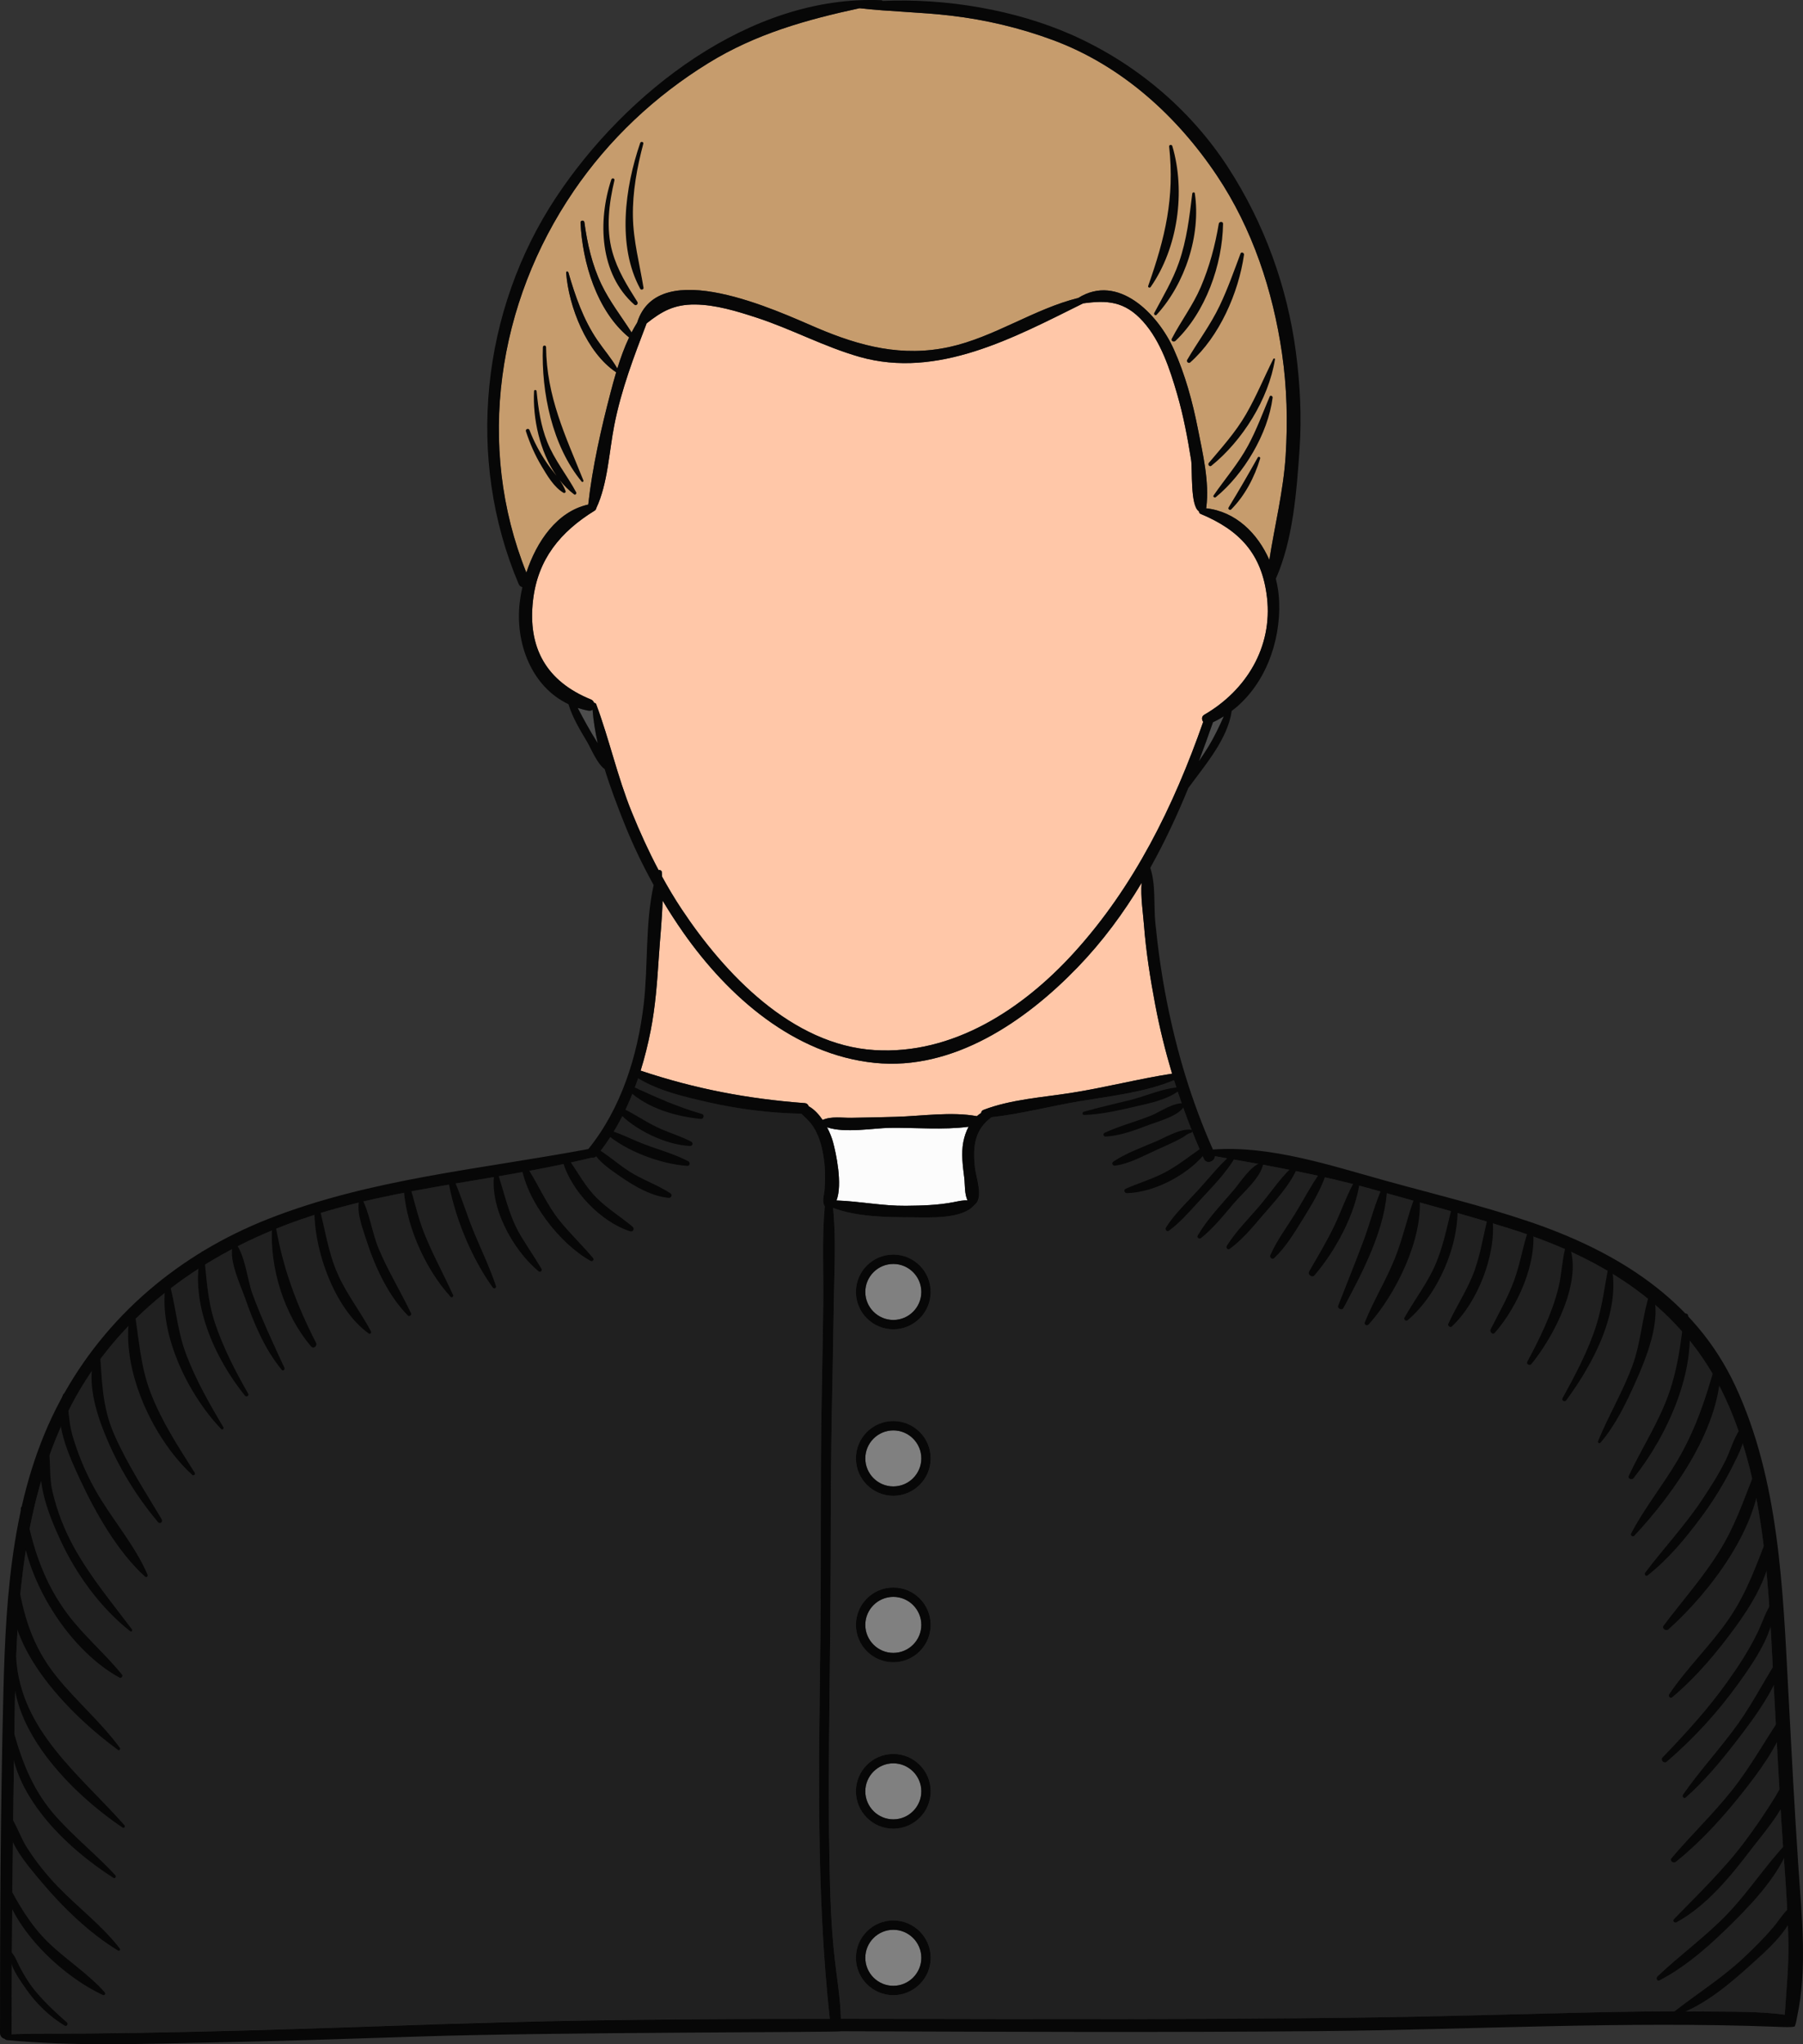 <svg xmlns="http://www.w3.org/2000/svg" width="952.63" height="1080" viewBox="0 0 952.63 1080"><rect x="0" y="0" width="952.63" height="1080" fill="#333333" stroke="none"/><g id="a"/><g id="b"><g id="c"><g id="d"><path d="M433.47 864.6c.44-39.15-.05-78.28.54-117.43.3-19.59.74-39.18.97-58.77.2-16.9-.75-34.28.79-51.15-1.66-2.6-.3-5.83-.09-9.01.33-5.06.37-10.13-.27-15.17-.85-6.62-2.58-13.83-6.72-19.24-1.55-2.03-3.5-3.7-5.29-5.48-16.23-.3-32.86-2.36-48.66-5.93-12.61-2.84-26.31-5.95-37.58-12.74-4.85 14.32-11.61 27.98-21 39.83-.14.57-.51 1.06-1.12 1.37-.74.72-1.64.9-2.48.71-54.47 13.42-111.62 15.81-164.22 36.55-48.07 18.95-89.55 51.12-112.68 98.2-24.79 50.44-27.11 106.77-27.95 161.98-.84 55.43-1.56 110.78-1.56 166.21.0.07-.01.12-.02.18 4.6-.17 9.2-.29 13.81-.29 73.31.03 146.5-2.81 219.76-5.27 66.25-2.22 132.45-2.63 198.71-2.6-7.3-67.16-5.72-134.49-4.96-201.98z" fill="#202020"/><path d="M427.31 584.5c2.84 1.52 5.3 4.2 7.35 7.21 4.61-2.08 10.16-1.05 15.26-1.14 7.82-.13 15.64-.29 23.46-.51 13.53-.39 29.28-2.83 42.76-.35.71-.62 1.46-1.2 2.27-1.69.03-.67.38-1.3 1.26-1.63 14.34-5.52 30.97-6.58 46.09-8.94 17.95-2.81 35.63-7.42 53.54-10.2-3.57-11.9-6.57-24.01-8.92-36.43-2.64-13.93-4.84-27.95-5.94-42.09-.53-6.84-1.82-14.87-1.25-22.28-9.55 15.94-20.64 30.98-33.88 44.69-27.44 28.4-65.57 54.64-107.12 50.41-42.62-4.35-77.39-34.97-101.18-68.89-3.84-5.48-7.47-11.11-10.91-16.85-.26 9.94-1.35 19.97-1.99 29.74-.85 13.04-1.8 26.19-4.32 39.03-1.39 7.07-3.14 14.15-5.3 21.1 28.69 9.58 56.35 14.89 86.74 17.16 1.1.08 1.77.8 2.09 1.69z" fill="#ffc7a8"/><path d="M471.99 931.62c-8.16.0-14.8 6.64-14.8 14.8s6.64 14.8 14.8 14.8 14.8-6.64 14.8-14.8-6.64-14.8-14.8-14.8z" fill="gray"/><path d="M471.99 1019.56c-8.16.0-14.8 6.64-14.8 14.8s6.64 14.8 14.8 14.8 14.8-6.64 14.8-14.8-6.64-14.8-14.8-14.8z" fill="gray"/><path d="M511.76 595.3c-13.45 1.78-28.54.37-41.72.58-8.42.13-23.75 2.93-33.05-.31 1.42 2.72 2.49 5.45 3.11 7.69 1.6 5.77 5.2 22.48 1.87 30.98 12.22.43 24.34 2.94 36.67 2.81 8.38-.08 16.87-.3 25.13-1.9 3.02-.59 5.12-1.12 7.48-.92-1.71-3.27-1.35-8.5-1.74-11.72-.76-6.22-1.73-12.95-.53-19.18.57-2.92 1.5-5.63 2.78-8.03z" fill="#fcfcfc"/><path d="M349.66 460.68c.08.82.11 1.65.17 2.48 3.2 5.84 6.61 11.56 10.29 17.11 22.72 34.22 58.27 71.84 102 74.52 41.38 2.54 78.15-21.65 105.08-51.18 32.02-35.1 52.92-77.7 68.52-122.23-.85-1.19-.96-2.89.57-3.77 22.13-12.83 36.15-35.67 33.15-61.88-2.63-23.05-14.37-35.59-35.12-44.26-.59-.25-.84-.78-.83-1.34-4.71-2.79-3.38-22.34-4.16-27.19-1.86-11.64-4.06-23.28-7.34-34.61-3.83-13.21-8.62-27.94-17.97-38.41-9.77-10.96-19.19-11.36-31.74-9.66-36.42 18.07-76.82 40.03-118.12 28.27-18.79-5.35-36.01-14.74-54.54-20.77-10.27-3.34-21.47-6.79-32.38-6.89-11.12-.1-17.62 3.64-25.59 9.96-6.74 17.64-13.36 34.92-17.08 53.76-2.75 13.94-3.44 31.03-9.53 43.89.0.02-.02.02-.03.04-.06.48-.29.93-.78 1.23-18.05 11.15-30.08 25.54-32.6 47.39-2.9 25.15 7.09 42.85 30.6 52.4.87.35 1.4 1.05 1.67 1.83.44-.05.9.14 1.1.67 6.99 18.76 11.23 38.38 18.79 57 4.23 10.42 8.91 20.71 14.18 30.66.69-.23 1.6.14 1.68.96z" fill="#ffc7a8"/><path d="M633.38 402.28c1.73-2.56 3.45-5.12 5.06-7.75 3.19-5.22 5.7-10.6 8.19-16.08-1.84 1.14-3.73 2.21-5.74 3.13-2.41 6.94-4.91 13.84-7.51 20.7z" fill="#4d4d4d"/><path d="M310.93 375.47c-1.98-.35-3.86-.87-5.68-1.46 3.18 6.13 6.49 12.16 10.21 18.05.11.18.24.36.37.55-1.31-5.87-2.27-11.77-2.73-17.66-.53.45-1.26.68-2.16.52z" fill="#4d4d4d"/><path d="M310.78 266.58c2.17-19.66 6.82-40.19 11.83-59.3.92-3.5 1.88-7.05 2.93-10.59-15.6-10.37-25.12-34.75-26.43-52.67-.05-.72 1.01-.7 1.18-.09 3.59 12.48 7.91 24.92 15.26 35.73 3.45 5.07 7.54 9.74 10.6 15.04 1.73-5.59 3.72-11.14 6.22-16.4-17.07-13.9-24.71-39.76-25.66-60.68-.06-1.33 1.87-1.47 2.04-.16 1.5 11.2 4.08 22.52 8.99 32.76 4.43 9.25 10.55 16.95 15.94 25.43.92-1.77 1.89-3.52 2.95-5.2 11.26-36 74.45-5.95 94.96 2.78 22.84 9.73 45.12 15.54 69.99 10.1 23.72-5.19 44.75-20.11 68.11-25.91 20.96-13.1 42 8.31 50.44 27.04 6.02 13.34 9.9 27.6 12.73 41.94 2.61 13.24 6.19 28.12 4.49 41.62-.02.17-.08.35-.14.52 15.74 1.74 27.25 13.26 33.44 27.29 2.84-18.34 7.44-36.35 8.62-55.09 1.13-18.02.69-36.13-1.92-54.02-4.84-33.19-15.62-65.86-34.36-93.9-21.14-31.63-50.43-58.16-86.46-71.57-17.51-6.51-35.7-10.82-54.26-13-15.97-1.88-32.2-2.08-48.15-3.91-28.06 6.08-54.7 13.47-79.82 28.96-28.28 17.43-52.56 40.28-71.31 67.76-40.2 58.9-51.8 134.58-24.92 201.49 5.34-16.29 16.15-32.34 32.68-35.97z" fill="#c69c6d"/><path d="M471.99 667.78c-8.16.0-14.8 6.64-14.8 14.8s6.64 14.79 14.8 14.79 14.8-6.64 14.8-14.79-6.64-14.8-14.8-14.8z" fill="gray"/><path d="M471.99 755.72c-8.16.0-14.8 6.64-14.8 14.8s6.64 14.8 14.8 14.8 14.8-6.64 14.8-14.8-6.64-14.8-14.8-14.8z" fill="gray"/><path d="M942.69 983.62c-2.2-29.66-3.67-59.36-5.29-89.06-2.81-51.42-3.82-108.48-25.88-156.06-22.23-47.95-64.18-73.73-113.18-89.19-24.04-7.58-48.45-14.01-72.71-20.85-27.84-7.85-55.35-12.64-83.66-17.6-.22 2.85-4.47 4.53-5.89 1.36-6.14-13.66-11.36-27.45-15.74-41.52-15.38 6.42-33.16 8.33-49.49 11.06-15.5 2.6-31.32 6.76-46.95 8.52-8.8 6.5-10.07 15.11-8.72 26.86.58 5.02 4.56 15.69-.09 19.29-.04.03-.1.05-.15.08.0.01-.01.03-.02.05-6.37 7.71-23.57 6.63-32.95 6.59-13.45-.06-28.92-.15-41.79-4.95 1.68 16.35.64 33.28.4 49.64-.28 19.62-.68 39.24-1.06 58.86-.76 39.24-.44 78.48-.86 117.72-.42 39.23-1.13 78.48-.4 117.72.33 17.54.82 35.01 2.76 52.46 1.17 10.5 3.06 21.32 3.29 32 9.3.0 18.6.02 27.9.04 81.42.17 162.84.39 244.25-.64 40.43-.51 80.83-1.75 121.25-2.69 20.78-.48 41.56-.83 62.35-.56 14.24.18 28.8-.21 42.96 1.69.84-13.01 2.2-25.92 1.9-39.05-.32-13.94-1.19-27.85-2.23-41.75zm-470.69 70.48c-10.89.0-19.74-8.86-19.74-19.74s8.86-19.74 19.74-19.74 19.74 8.86 19.74 19.74-8.85 19.74-19.74 19.74zm0-87.95c-10.89.0-19.74-8.86-19.74-19.74s8.86-19.74 19.74-19.74 19.74 8.85 19.74 19.74-8.85 19.74-19.74 19.74zm0-87.95c-10.89.0-19.74-8.85-19.74-19.74s8.86-19.74 19.74-19.74 19.74 8.86 19.74 19.74-8.85 19.74-19.74 19.74zm0-87.94c-10.89.0-19.74-8.86-19.74-19.74s8.86-19.74 19.74-19.74 19.74 8.86 19.74 19.74-8.85 19.74-19.74 19.74zm0-87.95c-10.89.0-19.74-8.85-19.74-19.74s8.86-19.74 19.74-19.74 19.74 8.85 19.74 19.74-8.85 19.74-19.74 19.74z" fill="#202020"/><path d="M471.99 843.67c-8.16.0-14.8 6.64-14.8 14.8s6.64 14.8 14.8 14.8 14.8-6.64 14.8-14.8-6.64-14.8-14.8-14.8z" fill="gray"/><path d="M949.53 1065.49c5.41-25.04 2.44-52.92.75-77.94-2.12-31.32-3.75-62.64-5.41-93.99-2.86-53.91-4.81-111.65-28.03-161.4-21.44-45.93-62.94-71.24-109.42-86.93-24.67-8.33-50.13-14.45-75.21-21.39-28.89-7.99-60.97-18.76-91.36-16.52-11.14-25.2-18.9-50.82-24.28-77.87-2.75-13.82-4.73-27.8-6.13-41.81-.93-9.3.31-20.19-2.67-29.15 7.6-13.6 14.21-27.78 20.16-42.3.04-.05.09-.07.13-.12 8.52-11.7 20.6-25.53 22.73-40.45 17.35-13.14 25.85-36.06 25.07-57.66-.15-4.03-.75-8.15-1.76-12.2 9.12-20.64 10.99-46.19 12.53-68.38 1.19-17.16.3-34.34-1.94-51.38-4.57-34.68-16.78-68.14-35.78-97.48-20.02-30.93-49.28-55.41-82.88-70.23C536.53 5.26 499.81-1.04 466.36.5c-.16-.21-.37-.37-.66-.39-69.62-2.91-135.33 49.01-171.81 104.03-39.62 59.76-48.01 138.07-19.86 204.39.43 1 1.16 1.51 1.97 1.66-.64 2.81-1.11 5.57-1.42 8.21-2.48 21.47 6.35 44.47 25.77 53.64 2.12 7.1 6.16 13.67 9.89 19.97 2.08 3.52 5.29 11.56 9.24 14.32 3.01 9.82 6.7 19.45 10.37 28.67 4.46 11.19 9.67 22.08 15.52 32.61-4.55 20.22-2.87 42.8-5.28 63.16-3.2 27.01-11.89 54.92-29.25 76.3-56.65 10.66-115.2 15.68-169.19 36.96-46.8 18.44-85.69 51.09-109.59 95.51C6.56 786.92 3.1 841.26 1.79 893.96.3 954.01.0 1014.03.0 1074.08c0 1.76 1.21 2.83 2.56 3.14.23.32.59.57 1.12.62 34.95 3.35 70.6 2 105.65 1.33 37.25-.71 74.49-1.99 111.72-3.21 72.73-2.39 223.12-2.14 223.16-2.79 2.79.0 5.58.01 8.37.02 81.52.29 163.04.64 244.55-.09 80.5-.73 161.16-5.39 241.64-2.29 1.32.05 9.33.52 9.56-.35.0.0.64-1.34 1.19-4.95zM638.44 394.53c-1.61 2.63-3.33 5.2-5.06 7.75 2.6-6.86 5.1-13.76 7.51-20.7 2.01-.92 3.9-1.99 5.74-3.13-2.49 5.48-5 10.85-8.19 16.08zM303.02 101.06c18.75-27.48 43.03-50.33 71.31-67.76 25.12-15.48 51.76-22.88 79.82-28.96 15.95 1.83 32.19 2.04 48.15 3.91 18.56 2.18 36.75 6.49 54.26 13 36.03 13.41 65.32 39.95 86.46 71.57 18.74 28.04 29.52 60.71 34.36 93.9 2.61 17.89 3.05 36 1.92 54.02-1.19 18.74-5.78 36.75-8.62 55.09-6.19-14.03-17.7-25.55-33.44-27.29.06-.17.12-.35.14-.52 1.7-13.51-1.88-28.39-4.49-41.62-2.83-14.33-6.72-28.6-12.73-41.94-8.45-18.73-29.48-40.14-50.44-27.04-23.36 5.79-44.39 20.71-68.11 25.91-24.87 5.44-47.15-.37-69.99-10.1-20.51-8.74-83.7-38.79-94.96-2.78-1.06 1.68-2.03 3.43-2.95 5.2-5.39-8.48-11.51-16.18-15.94-25.43-4.91-10.24-7.5-21.56-8.99-32.76-.17-1.3-2.1-1.16-2.04.16.94 20.92 8.59 46.77 25.66 60.68-2.5 5.25-4.49 10.8-6.22 16.4-3.06-5.3-7.15-9.97-10.6-15.04-7.35-10.81-11.66-23.25-15.26-35.73-.18-.61-1.24-.63-1.18.09 1.3 17.93 10.82 42.3 26.43 52.67-1.05 3.54-2.02 7.09-2.93 10.59-5.01 19.1-9.66 39.64-11.83 59.3-16.53 3.63-27.34 19.68-32.68 35.97-26.88-66.91-15.28-142.59 24.92-201.49zm12.43 291c-3.72-5.89-7.02-11.92-10.21-18.05 1.82.59 3.7 1.1 5.68 1.46.91.16 1.63-.07 2.16-.52.45 5.89 1.42 11.79 2.73 17.66-.13-.19-.26-.37-.37-.55zm18.34 37c-7.56-18.62-11.8-38.24-18.79-57-.2-.53-.66-.72-1.1-.67-.27-.78-.79-1.47-1.67-1.83-23.51-9.55-33.51-27.26-30.6-52.4 2.52-21.85 14.55-36.24 32.6-47.39.49-.3.72-.75.78-1.23.0-.01.02-.02.03-.04 6.09-12.86 6.78-29.96 9.53-43.89 3.71-18.85 10.33-36.12 17.08-53.76 7.97-6.32 14.47-10.06 25.59-9.96 10.92.1 22.11 3.55 32.38 6.89 18.54 6.03 35.76 15.42 54.54 20.77 41.29 11.75 81.69-10.21 118.12-28.27 12.54-1.7 21.96-1.3 31.74 9.66 9.34 10.47 14.14 25.21 17.97 38.41 3.28 11.33 5.47 22.97 7.34 34.61.78 4.85-.56 24.4 4.16 27.19.0.56.24 1.09.83 1.34 20.75 8.67 32.49 21.21 35.12 44.26 2.99 26.21-11.03 49.05-33.15 61.88-1.52.88-1.42 2.58-.57 3.77-15.6 44.53-36.5 87.13-68.52 122.23-26.93 29.52-63.7 53.72-105.08 51.18-43.72-2.68-79.28-40.3-102-74.52-3.68-5.55-7.09-11.27-10.29-17.11-.06-.83-.09-1.66-.17-2.48-.08-.82-1-1.19-1.68-.96-5.27-9.96-9.95-20.24-14.18-30.66zm9.98 115.51c2.52-12.84 3.47-25.99 4.32-39.03.64-9.77 1.73-19.8 1.99-29.74 3.45 5.74 7.07 11.37 10.91 16.85 23.79 33.91 58.56 64.54 101.18 68.89 41.55 4.24 79.68-22 107.12-50.41 13.24-13.71 24.32-28.75 33.88-44.69-.57 7.41.72 15.44 1.25 22.28 1.1 14.14 3.3 28.16 5.94 42.09 2.35 12.42 5.35 24.52 8.92 36.43-17.9 2.78-35.59 7.4-53.54 10.2-15.12 2.36-31.75 3.42-46.09 8.94-.87.34-1.23.97-1.26 1.63-.82.49-1.56 1.07-2.27 1.69-13.48-2.48-29.23-.04-42.76.35-7.82.23-15.64.38-23.46.51-5.1.09-10.65-.94-15.26 1.14-2.05-3-4.51-5.68-7.35-7.21-.31-.89-.99-1.61-2.09-1.69-30.39-2.27-58.05-7.58-86.74-17.16 2.16-6.95 3.91-14.02 5.3-21.1zm165.73 77.94c.4 3.22.04 8.45 1.74 11.72-2.36-.2-4.47.34-7.48.92-8.26 1.6-16.75 1.81-25.13 1.9-12.33.13-24.45-2.39-36.67-2.81 3.33-8.5-.27-25.21-1.87-30.98-.62-2.24-1.68-4.97-3.11-7.69 9.29 3.25 24.63.44 33.05.31 13.18-.2 28.27 1.2 41.72-.58-1.28 2.4-2.21 5.1-2.78 8.03-1.2 6.23-.23 12.96.53 19.18zm-269.8 446.68c-73.25 2.46-146.45 5.29-219.76 5.27-4.61.0-9.21.12-13.81.29.0-.06.02-.12.02-.18.0-55.43.72-110.78 1.56-166.21.84-55.21 3.16-111.53 27.95-161.98 23.13-47.08 64.61-79.25 112.68-98.2 52.6-20.74 109.75-23.13 164.22-36.55.83.19 1.73.01 2.48-.71.61-.31.98-.81 1.12-1.37 9.39-11.85 16.16-25.51 21-39.83 11.27 6.79 24.97 9.89 37.58 12.74 15.8 3.57 32.43 5.63 48.66 5.93 1.8 1.78 3.74 3.46 5.29 5.48 4.14 5.41 5.87 12.62 6.72 19.24.64 5.04.61 10.11.27 15.17-.21 3.18-1.58 6.4.09 9.01-1.54 16.87-.59 34.25-.79 51.15-.23 19.59-.68 39.18-.97 58.77-.59 39.14-.1 78.28-.54 117.43-.76 67.49-2.35 134.83 4.96 201.98-66.26-.03-132.46.37-198.71 2.6zm703.3-4.76c-14.16-1.9-28.72-1.51-42.96-1.69-20.78-.26-41.57.08-62.35.56-40.42.94-80.82 2.18-121.25 2.69-81.41 1.03-162.83.81-244.25.64-9.3-.02-18.6-.03-27.9-.04-.23-10.69-2.12-21.51-3.29-32-1.95-17.45-2.44-34.92-2.76-52.46-.73-39.24-.01-78.49.4-117.72.42-39.25.1-78.48.86-117.72.38-19.62.78-39.24 1.06-58.86.23-16.35 1.28-33.29-.4-49.64 12.86 4.8 28.34 4.89 41.79 4.95 9.38.04 26.57 1.12 32.95-6.59.01-.01.01-.03.02-.05.05-.03.1-.04.15-.08 4.65-3.6.67-14.27.09-19.29-1.35-11.74-.07-20.35 8.72-26.86 15.63-1.75 31.45-5.92 46.95-8.52 16.33-2.73 34.1-4.64 49.49-11.06 4.38 14.07 9.6 27.86 15.74 41.52 1.42 3.17 5.67 1.49 5.89-1.36 28.31 4.96 55.82 9.75 83.66 17.6 24.25 6.84 48.67 13.27 72.71 20.85 49.01 15.46 90.95 41.24 113.18 89.19 22.06 47.58 23.07 104.64 25.88 156.06 1.63 29.7 3.09 59.39 5.29 89.06 1.03 13.9 1.91 27.81 2.23 41.75.3 13.13-1.07 26.04-1.9 39.05z" fill="#070707"/><path d="M471.99 662.83c-10.89.0-19.74 8.85-19.74 19.74s8.86 19.74 19.74 19.74 19.74-8.85 19.74-19.74-8.85-19.74-19.74-19.74zm0 34.54c-8.16.0-14.8-6.64-14.8-14.79s6.64-14.8 14.8-14.8 14.8 6.64 14.8 14.8-6.64 14.79-14.8 14.79z" fill="#070707"/><path d="M471.99 750.78c-10.89.0-19.74 8.86-19.74 19.74s8.86 19.74 19.74 19.74 19.74-8.86 19.74-19.74-8.85-19.74-19.74-19.74zm0 34.54c-8.16.0-14.8-6.64-14.8-14.8s6.64-14.8 14.8-14.8 14.8 6.64 14.8 14.8-6.64 14.8-14.8 14.8z" fill="#070707"/><path d="M471.99 838.73c-10.89.0-19.74 8.86-19.74 19.74s8.86 19.74 19.74 19.74 19.74-8.85 19.74-19.74-8.85-19.74-19.74-19.74zm0 34.54c-8.16.0-14.8-6.64-14.8-14.8s6.64-14.8 14.8-14.8 14.8 6.64 14.8 14.8-6.64 14.8-14.8 14.8z" fill="#070707"/><path d="M471.99 926.67c-10.89.0-19.74 8.85-19.74 19.74s8.86 19.74 19.74 19.74 19.74-8.86 19.74-19.74-8.85-19.74-19.74-19.74zm0 34.54c-8.16.0-14.8-6.64-14.8-14.8s6.64-14.8 14.8-14.8 14.8 6.64 14.8 14.8-6.64 14.8-14.8 14.8z" fill="#070707"/><path d="M471.99 1014.62c-10.89.0-19.74 8.86-19.74 19.74s8.86 19.74 19.74 19.74 19.74-8.86 19.74-19.74-8.85-19.74-19.74-19.74zm0 34.54c-8.16.0-14.8-6.64-14.8-14.8s6.64-14.8 14.8-14.8 14.8 6.64 14.8 14.8-6.64 14.8-14.8 14.8z" fill="#070707"/><path d="M334.4 114.21c-.2-12.88 2.19-25.84 5.49-38.23.29-1.07-1.3-1.42-1.65-.4-8.06 23.46-12.33 54.35.03 77.01.44.81 1.9.38 1.74-.56-2.08-12.78-5.41-24.75-5.61-37.82z" fill="#070707"/><path d="M336.76 159.48c-5.44-8.66-10.51-16.62-13.27-26.59-3.39-12.27-1.74-25.49 1.15-37.63.26-1.08-1.31-1.42-1.65-.4-7.22 21.75-6.27 49.9 12.17 66.1.97.86 2.25-.46 1.61-1.48z" fill="#070707"/><path d="M619.39 77.15c-.27-.9-1.77-.73-1.66.26 2.93 27.26-2.08 48.07-11.08 73.67-.28.8.86 1.2 1.3.57 14.38-20.6 18.58-50.52 11.45-74.5z" fill="#070707"/><path d="M631.28 102.14c-.12-.81-1.25-.58-1.33.13-1.54 12.56-2.89 24.42-7.07 36.44-3.26 9.38-8.38 17.92-13.02 26.64-.41.77.62 1.64 1.25.96 15-16.33 23.49-42.06 20.18-64.17z" fill="#070707"/><path d="M643.95 118.19c-1.94 11.58-4.91 22.69-9.53 33.5-4.13 9.66-10.5 17.98-15.29 27.24-.64 1.25 1.07 1.99 1.93 1.18 15.9-15.09 24.85-40.3 25.15-61.89.02-1.33-2.06-1.26-2.26-.03z" fill="#070707"/><path d="M655.44 133.97c-3.48 9.3-6.76 18.62-11.04 27.59-4.85 10.16-11.53 18.96-17.18 28.62-.53.91.8 2.04 1.6 1.34 15.41-13.59 25.59-36.83 28.46-56.92.15-1.05-1.44-1.72-1.85-.63z" fill="#070707"/><path d="M672.75 189.67c-4.88 9.73-8.93 19.7-14.39 29.15-5.45 9.44-12.69 17.47-19.68 25.76-.73.86.41 2.27 1.34 1.52 16.42-13.22 30.27-35.26 33.62-56.23.09-.56-.68-.64-.9-.21z" fill="#070707"/><path d="M670.84 209.5c-3.7 8.77-6.89 17.52-11.43 25.93-5.11 9.46-12.12 17.51-18.2 26.31-.51.74.56 1.43 1.17.93 14.87-12.21 27.56-33.52 30.02-52.55.11-.87-1.17-1.56-1.57-.61z" fill="#070707"/><path d="M664.56 241.67c-5.01 8.93-10.08 17.72-15.43 26.45-.52.86.71 1.7 1.39 1.02 7.3-7.37 12.34-17.05 15.3-26.91.22-.75-.87-1.25-1.26-.56z" fill="#070707"/><path d="M308.25 253.84c-9.56-23.71-19.47-44.25-19.73-70.46-.01-1.1-1.66-1.05-1.7.04-.84 23.83 4.92 52.18 20.5 71.02.42.51 1.16-.04.93-.61z" fill="#070707"/><path d="M304.43 260.1c-4.94-9.2-11.38-16.84-15.32-26.7-3.4-8.51-4.7-17.63-5.59-26.69-.08-.84-1.3-.94-1.35-.04-.75 14.3 2.97 31.93 11.82 44.64-1.71-2.24-3.52-4.42-5.03-6.65-3.69-5.43-6.87-11.27-9.18-17.42-.45-1.21-2.3-.58-1.9.65 2.12 6.48 4.76 12.53 8.26 18.39 2.98 4.98 6.49 11.07 11.57 14.08.54.32 1.37-.21 1.14-.86-.74-2.05-1.85-3.97-3.12-5.82 2.24 2.84 4.77 5.39 7.6 7.52.69.52 1.45-.47 1.1-1.11z" fill="#070707"/><path d="M370.86 588.54c-12.97-3.7-24.42-8.9-36.59-14.48-1.43-.65-3.33 1.05-1.93 2.33 9.99 9.21 24.73 13.47 37.96 14.77 1.5.15 2.05-2.2.57-2.62z" fill="#070707"/><path d="M365.23 603.18c-5-2.61-10.53-4.36-15.73-6.57-7.46-3.16-13.93-8.02-21.23-11.39-1.36-.63-2.44 1.33-1.54 2.34 8.33 9.3 25.32 17.44 37.88 17.88 1.33.05 1.83-1.62.62-2.25z" fill="#070707"/><path d="M363.63 613.52c-7.29-3.85-15.43-6.01-23.12-8.95-6.61-2.53-12.94-5.85-19.74-7.82-1.11-.32-1.63 1.28-.88 1.93 10.88 9.51 28.95 16.25 43.14 17.29 1.52.11 1.82-1.81.59-2.46z" fill="#070707"/><path d="M354.29 630.53c-5.94-3.97-12.8-6.46-19.04-9.96-7.61-4.27-13.89-10.56-21.46-14.72-.87-.48-1.6.54-1.21 1.32 3.19 6.41 9.76 10.66 15.48 14.62 7.22 5 16.43 10.34 25.34 11.07 1.23.1 1.99-1.6.89-2.33z" fill="#070707"/><path d="M334.24 648.12c-6.1-5.1-12.82-9.23-18.57-14.82-6.39-6.21-10.28-13.85-15.35-21.01-1.02-1.45-3.49-.64-2.97 1.23 4.29 15.57 20.23 32.18 35.64 37.01 1.53.48 2.42-1.44 1.25-2.41z" fill="#070707"/><path d="M313.4 664.75c-5.61-6.73-11.98-12.75-17.52-19.57-7.62-9.38-11.82-20.46-18.61-30.25-.56-.8-2.02-.4-1.87.65 2.68 18.74 20.4 41.64 36.72 50.62.84.46 1.93-.68 1.28-1.46z" fill="#070707"/><path d="M286.1 670.37c-3.51-5.9-7.37-11.55-10.92-17.43-6.5-10.77-8.62-22.79-12.67-34.49-.17-.48-1.01-.42-1.11.08-3.55 18.29 9.48 41.81 23.19 53.14.89.74 2.08-.33 1.5-1.31z" fill="#070707"/><path d="M262.05 679.49c-3.12-9.37-7.39-18.32-11.21-27.42-4.24-10.1-7.28-20.69-11.78-30.65-.61-1.35-2.69-.72-2.46.74 3.11 19.69 12.16 42 23.78 58.11.6.83 2.01.26 1.67-.77z" fill="#070707"/><path d="M239.38 684.17c-4.99-10.9-10.73-21.35-15.21-32.49-3.5-8.72-5.29-17.92-8.21-26.81-.45-1.39-2.83-1.54-2.79.19.5 20.75 11 44.87 24.93 60.1.66.72 1.63-.2 1.27-.98z" fill="#070707"/><path d="M217.19 693.86c-5.49-11.45-12.09-22.24-17.06-33.97-3.71-8.74-4.81-19.53-9.45-27.64-.09-.15-.34-.12-.4.03-2.56 6.9 1.03 15.82 3.19 22.55 4.52 14.12 11.52 29.56 22.04 40.2.73.74 2.14-.22 1.69-1.17z" fill="#070707"/><path d="M196.02 703.43c-5.45-10.28-12.65-19.32-17.46-30.04-5.4-12.05-6.9-24.78-10.38-37.35-.27-.97-1.96-.88-2.01.17-1.13 22.31 10.07 55.06 28.73 68.37.72.51 1.47-.48 1.12-1.15z" fill="#070707"/><path d="M166.99 709.47c-10.45-20.45-17.44-39.22-21.36-61.88-.2-1.18-1.77-1.11-1.85.09-1.41 21.98 6.23 46.9 20.65 63.74 1.25 1.46 3.37-.38 2.56-1.95z" fill="#070707"/><path d="M150.28 722.67c-5.91-12.79-11.88-25.52-16.79-38.74-2.95-7.95-3.91-21.2-9.44-27.63-.14-.17-.4-.16-.5.05-3.63 7.82 3.28 21.82 5.96 29.49 4.67 13.39 10.3 26.92 19.4 37.93.7.84 1.75-.28 1.37-1.11z" fill="#070707"/><path d="M131.08 736.23c-6.87-12-13.19-24.27-17.56-37.42-4-12.04-4.45-24.25-5.77-36.72-.09-.85-1.33-1.12-1.56-.19-6.28 25.89 7.19 55.66 23.22 75.45.81 1 2.32.02 1.67-1.11z" fill="#070707"/><path d="M118.06 754.09c-7.51-12.57-14.67-25.17-19.84-38.9-4.75-12.64-5.34-25.99-9.17-38.75-.15-.49-.99-.7-1.12-.07-5.37 26.37 11.06 59.99 28.92 78.61.59.61 1.64-.15 1.2-.89z" fill="#070707"/><path d="M102.88 778.1c-8.72-13.83-17.46-27.05-23.36-42.41-5.56-14.49-6.09-29.08-8.71-44.11-.15-.85-1.42-.73-1.61.03-6.96 29.13 10.98 68.04 32.33 87.57.72.66 1.88-.23 1.35-1.07z" fill="#070707"/><path d="M85.44 802.71c-8.71-14.67-18.01-28.8-24.94-44.45-6.92-15.64-6.48-29.25-7.9-45.59-.02-.28-.36-.28-.48-.08-7.04 11.42-2.81 28.69 1.48 40.34 6.87 18.62 17.12 36.07 29.91 51.26 1.03 1.23 2.72-.15 1.93-1.48z" fill="#070707"/><path d="M77.95 831.94c-6.83-15.97-19.33-29.89-27.81-45.12-5.07-9.1-9.01-18.67-11.93-28.66-2.08-7.1-1.61-14.62-3.93-21.57-.14-.41-.71-.31-.86.03-5.82 13.59 3.11 32.64 8.87 45.04 8.14 17.49 19.9 38.29 34.35 51.3.74.67 1.66-.17 1.3-1.01z" fill="#070707"/><path d="M69.7 860.82c-10.51-13.97-21.54-27.17-30.15-42.48-5.41-9.61-9.46-19.98-11.92-30.72-1.8-7.85-.64-15.83-2.18-23.59-.06-.33-.56-.54-.76-.19-8.16 14.35.98 36.32 7.21 49.8 8.32 18.04 21.25 35.94 36.95 48.21.65.51 1.28-.47.86-1.03z" fill="#070707"/><path d="M64.46 884.77c-9-11.15-20.02-20.34-28.7-31.9-12.53-16.67-18.8-35.66-22.39-56.01-.23-1.28-2.32-1.4-2.37.0-1.32 32.46 23.59 73.94 52.14 89.46.91.49 1.98-.75 1.32-1.57z" fill="#070707"/><path d="M63.31 923.42c-9.88-13.48-22.88-24.52-33.37-37.55-13.27-16.48-17.92-33.28-21.01-53.7-.12-.82-1.34-.71-1.53.0-9.3 35.2 29.62 73.97 55 92.39.73.53 1.35-.53.91-1.14z" fill="#070707"/><path d="M65.76 964.33c-23.5-26.58-55.05-50.12-57.24-88.64-.02-.41-.62-.38-.69.0-6.18 35.69 30.05 71.83 56.97 89.88.78.52 1.52-.6.96-1.24z" fill="#070707"/><path d="M60.97 990.78c-9.96-10.79-21.48-19.97-31.29-30.93-11.7-13.08-17.57-27.64-22.27-44.21-.29-1.01-1.71-.69-1.74.29-.85 31.66 29.73 60.63 54.29 76.21.84.54 1.63-.68 1-1.35z" fill="#070707"/><path d="M63.29 1029.47c-9.32-12.07-22.19-21.78-32.78-32.76-6-6.22-11.38-12.98-16.07-20.23-3.8-5.87-5.71-12.81-9.9-18.34-.28-.37-.84-.14-.89.28-1.55 12.94 10.39 26.47 18.18 35.76 11.25 13.42 25.5 27.28 40.58 36.35.71.43 1.34-.46.87-1.07z" fill="#070707"/><path d="M55.34 1052.63c-8.79-9.97-20.65-17.36-30.17-26.71-9.52-9.37-15.59-20.22-21.8-31.87-.46-.87-2.03-.35-1.84.63 4.63 24.17 31.17 49.33 52.8 59.3.88.41 1.65-.62 1-1.35z" fill="#070707"/><path d="M35.35 1068.52c-5.71-4.97-11.12-10.05-16.04-15.81-3.56-4.17-6.44-8.8-8.96-13.64-1.44-2.77-2.25-5.48-4.42-7.73-.15-.15-.41-.02-.44.17-1.02 6.69 4.67 14.05 8.24 19.25 5.37 7.81 12.39 14.56 20.5 19.47 1.01.61 1.97-.95 1.12-1.69z" fill="#070707"/><path d="M622.56 574.48c-8.38.57-17.03 4.59-25.18 6.63-8.28 2.07-16.62 3.91-24.82 6.28-.93.27-.71 1.7.26 1.67 8.53-.28 16.75-2.07 25.04-3.99 7.94-1.84 18.68-3.81 25.19-8.96.62-.49.48-1.68-.48-1.61z" fill="#070707"/><path d="M625.85 583.02c-5.48-.96-12.75 4.41-17.75 6.41-8.03 3.21-16.57 5.41-24.41 9.03-1.05.49-.8 2.09.44 2.02 7.95-.43 15.76-3.45 23.14-6.25 5.38-2.04 16.6-4.87 18.87-10.72.09-.23-.06-.46-.3-.5z" fill="#070707"/><path d="M629.21 596.85c-5.63-.62-13.24 3.95-18.18 6.08-7.58 3.26-15.99 6.22-22.87 10.84-.98.66-.3 2.22.83 2.09 7.61-.91 15.25-5.31 22.15-8.37 3.98-1.76 7.96-3.56 11.85-5.54 1.4-.71 2.67-1.46 3.91-2.42.45-.25.9-.48 1.36-.72.25-.06.4-.16.5-.29.17.08.38.09.59-.06.28-.19.47-.33.58-.67.16-.5-.26-.9-.72-.95z" fill="#070707"/><path d="M636.16 605.63c-6.64 4.31-12.62 9.37-19.6 13.23-6.94 3.84-14.55 5.98-21.75 9.18-1.34.6-.69 2.36.64 2.33 15.13-.34 34-10.66 42.72-22.91.97-1.36-.78-2.63-2.01-1.83z" fill="#070707"/><path d="M651.73 609.04c-6.87 5.66-12.53 12.99-18.52 19.56-5.86 6.43-12.47 12.54-17.15 19.92-.67 1.06.46 2.49 1.59 1.66 5.67-4.17 10.34-9.53 15.08-14.71 7.15-7.82 15.36-15.8 20.49-25.14.47-.86-.7-1.95-1.49-1.3z" fill="#070707"/><path d="M666.61 614.05c-6.19 2.19-10.95 10.26-15.14 15.15-6.46 7.55-13.65 14.99-18.66 23.6-.56.97.84 2.03 1.68 1.37 6.6-5.28 12.05-12.13 17.51-18.54 4.71-5.54 14.11-13.37 15.42-20.72.08-.44-.27-1.04-.8-.85z" fill="#070707"/><path d="M684.71 614.97c-7.19 5.74-12.58 14.23-18.48 21.26-6.03 7.18-13.02 13.98-18 21.94-.63 1.01.41 2.43 1.51 1.62 6.08-4.43 11.26-10.43 16.09-16.16 7.11-8.43 16.17-17.48 20.13-27.92.29-.77-.73-1.15-1.25-.74z" fill="#070707"/><path d="M697.51 619.51c-4.85 6.83-8.74 14.42-13.13 21.56-4.48 7.31-9.8 14.28-13.21 22.17-.49 1.15 1.08 2.37 2.02 1.47 6.36-6.03 10.91-13.74 15.5-21.15 4.46-7.2 9.03-14.76 11.74-22.8.61-1.81-1.93-2.65-2.92-1.25z" fill="#070707"/><path d="M716.44 622.81c-4.63 7.81-7.56 16.69-11.47 24.89-3.95 8.26-8.7 16.08-13.25 24.01-.99 1.73 1.53 3.55 2.83 2.03 11.24-13.13 21.8-32.72 23.98-50.04.13-1.06-1.47-1.94-2.09-.89z" fill="#070707"/><path d="M730.82 626.3c-4.35 9.29-6.77 19.53-10.37 29.16-4.29 11.49-8.94 22.87-13.38 34.31-.62 1.6 1.94 2.77 2.75 1.25 10.18-18.99 22.56-42.34 23.1-64.38.03-1.15-1.67-1.25-2.1-.34z" fill="#070707"/><path d="M750.03 632.92c-.12-1.42-2.2-1.4-2.64-.2-3.95 10.7-6.23 21.87-10.56 32.52-4.64 11.41-11.09 21.94-15.71 33.34-.51 1.24 1.1 2.14 1.97 1.19 14.29-15.77 28.73-44.97 26.95-66.84z" fill="#070707"/><path d="M770 636.21c-.07-1.2-2.1-1.48-2.41-.28-2.59 10.23-4.47 20.32-8.35 30.19-4.31 10.94-11.51 19.93-17.18 30.06-.53.94.81 2.05 1.64 1.35 16.19-13.66 27.62-40.21 26.31-61.32z" fill="#070707"/><path d="M788.6 644.16c-.15-1.35-2.35-1.52-2.68-.19-2.2 8.99-3.58 17.92-6.63 26.71-3.55 10.24-9.62 18.95-14.05 28.71-.47 1.04.94 2.24 1.83 1.42 13.57-12.57 23.57-38.09 21.53-56.64z" fill="#070707"/><path d="M809.81 648.41c-.15-1.02-1.41-1.12-1.76-.16-3.26 9.16-4.66 18.86-7.99 28.07-3.27 9.04-8.1 17.39-12.44 25.94-.67 1.33.99 3.23 2.17 1.89 11.99-13.67 22.66-37.1 20.01-55.73z" fill="#070707"/><path d="M828.7 657.03c-.2-.45-.89-.39-1.04.07-2.37 7.53-2.36 15.77-4.3 23.49-3.44 13.67-9.8 26.48-16.39 38.87-.68 1.28 1.28 2.25 2.13 1.22 11.75-14.33 27.89-44.67 19.6-63.64z" fill="#070707"/><path d="M851.35 668.37c-.14-.63-1.17-.72-1.31-.04-2.2 10.77-3.3 21.39-6.65 31.95-4.23 13.37-11.11 26.22-17.83 38.47-.61 1.11 1.14 2.18 1.89 1.17 14.15-19.13 29.23-47.05 23.89-71.54z" fill="#070707"/><path d="M872.92 682.7c-.22-.52-.98-.39-1.14.09-4.14 12.56-4.63 26.11-9.31 38.84-5.06 13.77-12.65 26.32-18.16 39.86-.29.71.81 1.31 1.29.75 7.97-9.32 13.37-20.54 18.37-31.66 5.6-12.46 14.62-34.23 8.95-47.88z" fill="#070707"/><path d="M891.9 694.93c-.19-1.12-1.96-1.35-2.11-.08-1.56 13.89-3.12 26.95-7.63 40.28-5.34 15.78-14.56 29.6-21.57 44.58-.71 1.52 1.57 2.42 2.5 1.25 17.65-22.29 33.82-56.94 28.81-86.03z" fill="#070707"/><path d="M908.99 720.51c-.05-1.28-2.15-1.45-2.49-.25-5.2 18.57-10.62 35.2-20.53 51.92-7.66 12.92-17.22 24.72-24.16 38.05-.55 1.05.92 1.94 1.69 1.12 20.92-22.31 46.77-58.64 45.49-90.84z" fill="#070707"/><path d="M921.53 752.79c-.03-.14-.21-.15-.3-.06-4.69 4.98-6.55 12.86-9.55 18.94-3.57 7.23-7.97 14.08-12.43 20.78-9.04 13.59-20.2 25.46-29.99 38.45-.6.79.3 2.14 1.21 1.44 10.95-8.51 19.98-19.5 28.23-30.57 6.47-8.68 12.11-17.9 16.95-27.58 3.16-6.31 7.46-14.21 5.87-21.41z" fill="#070707"/><path d="M928.65 774.13c-5.81 14.05-10.24 28.15-17.85 41.46-8.94 15.62-21.03 28.95-31.8 43.26-1.15 1.54 1.24 3.15 2.54 1.98 22.21-19.95 48.91-54.93 48.7-86.32.0-.8-1.26-1.19-1.59-.39z" fill="#070707"/><path d="M935.97 811.43c-.07-.87-1.43-1.3-1.79-.38-6.14 15.63-11.01 30.09-20.63 44.14-9.6 14.03-22.12 25.83-31.59 39.91-.66.98.48 2.49 1.52 1.62 13.02-10.88 24.15-24.29 34.07-37.99 9.52-13.14 19.77-30.52 18.43-47.3z" fill="#070707"/><path d="M937.07 846.75c-.04-.39-.58-.5-.8-.19-3.33 4.76-4.99 10.4-7.49 15.64-4.5 9.41-10.25 18.15-16.3 26.63-10.06 14.12-21.94 27.12-33.95 39.59-1.4 1.46.63 3.58 2.15 2.27 14.41-12.41 27.04-26.2 38.12-41.67 7.91-11.04 19.85-27.99 18.27-42.26z" fill="#070707"/><path d="M941.48 873.46c-8.2 12.02-14.56 25.17-23.05 37.1-9.2 12.94-20.11 24.56-29.18 37.59-.62.89.43 2.39 1.38 1.54 9.96-8.81 18.52-19.08 26.64-29.59 10.35-13.4 21.96-29.09 25.99-45.78.23-.94-1.2-1.7-1.78-.86z" fill="#070707"/><path d="M943.1 903.98c-9.73 14.02-17.55 28.82-28.28 42.25-9.91 12.41-21.42 23.4-31.65 35.51-1.14 1.35 1.01 2.91 2.25 1.91 14.56-11.68 27.11-25.95 38.48-40.7 8.7-11.29 17.54-24.12 20.94-38.13.23-.92-1.17-1.68-1.74-.85z" fill="#070707"/><path d="M946.12 938.18c-3.91 2.87-6.02 7.69-8.53 11.76-4.89 7.91-10.13 15.58-15.7 23.02-11.21 14.97-24.53 27.65-37.47 41.04-.9.93.43 2.11 1.41 1.56 16.24-8.92 28.77-24.57 39.85-39.08 6.97-9.12 21.77-25.67 20.84-38.12-.01-.19-.24-.29-.39-.18z" fill="#070707"/><path d="M943.91 973.86c-11.18 11.84-20.04 25.72-31.42 37.55-11.45 11.9-24.87 21.5-36.79 32.86-.86.82-.16 2.68 1.11 2.01 14.91-7.8 27.72-19.53 39.57-31.34 11.16-11.11 23.73-24.95 29.17-39.97.38-1.04-.83-1.98-1.65-1.11z" fill="#070707"/><path d="M947.59 1006.3c-4.46 2.83-7.19 7.79-10.56 11.79-4.9 5.82-10.31 11.17-15.85 16.37-11.35 10.65-24.4 18.78-36.58 28.33-.96.75-.19 2.32.99 1.9 14.99-5.3 27.84-16.15 39.49-26.69 7.84-7.09 22.76-19.7 23.22-31.3.02-.41-.39-.6-.72-.39z" fill="#070707"/></g></g></g></svg>